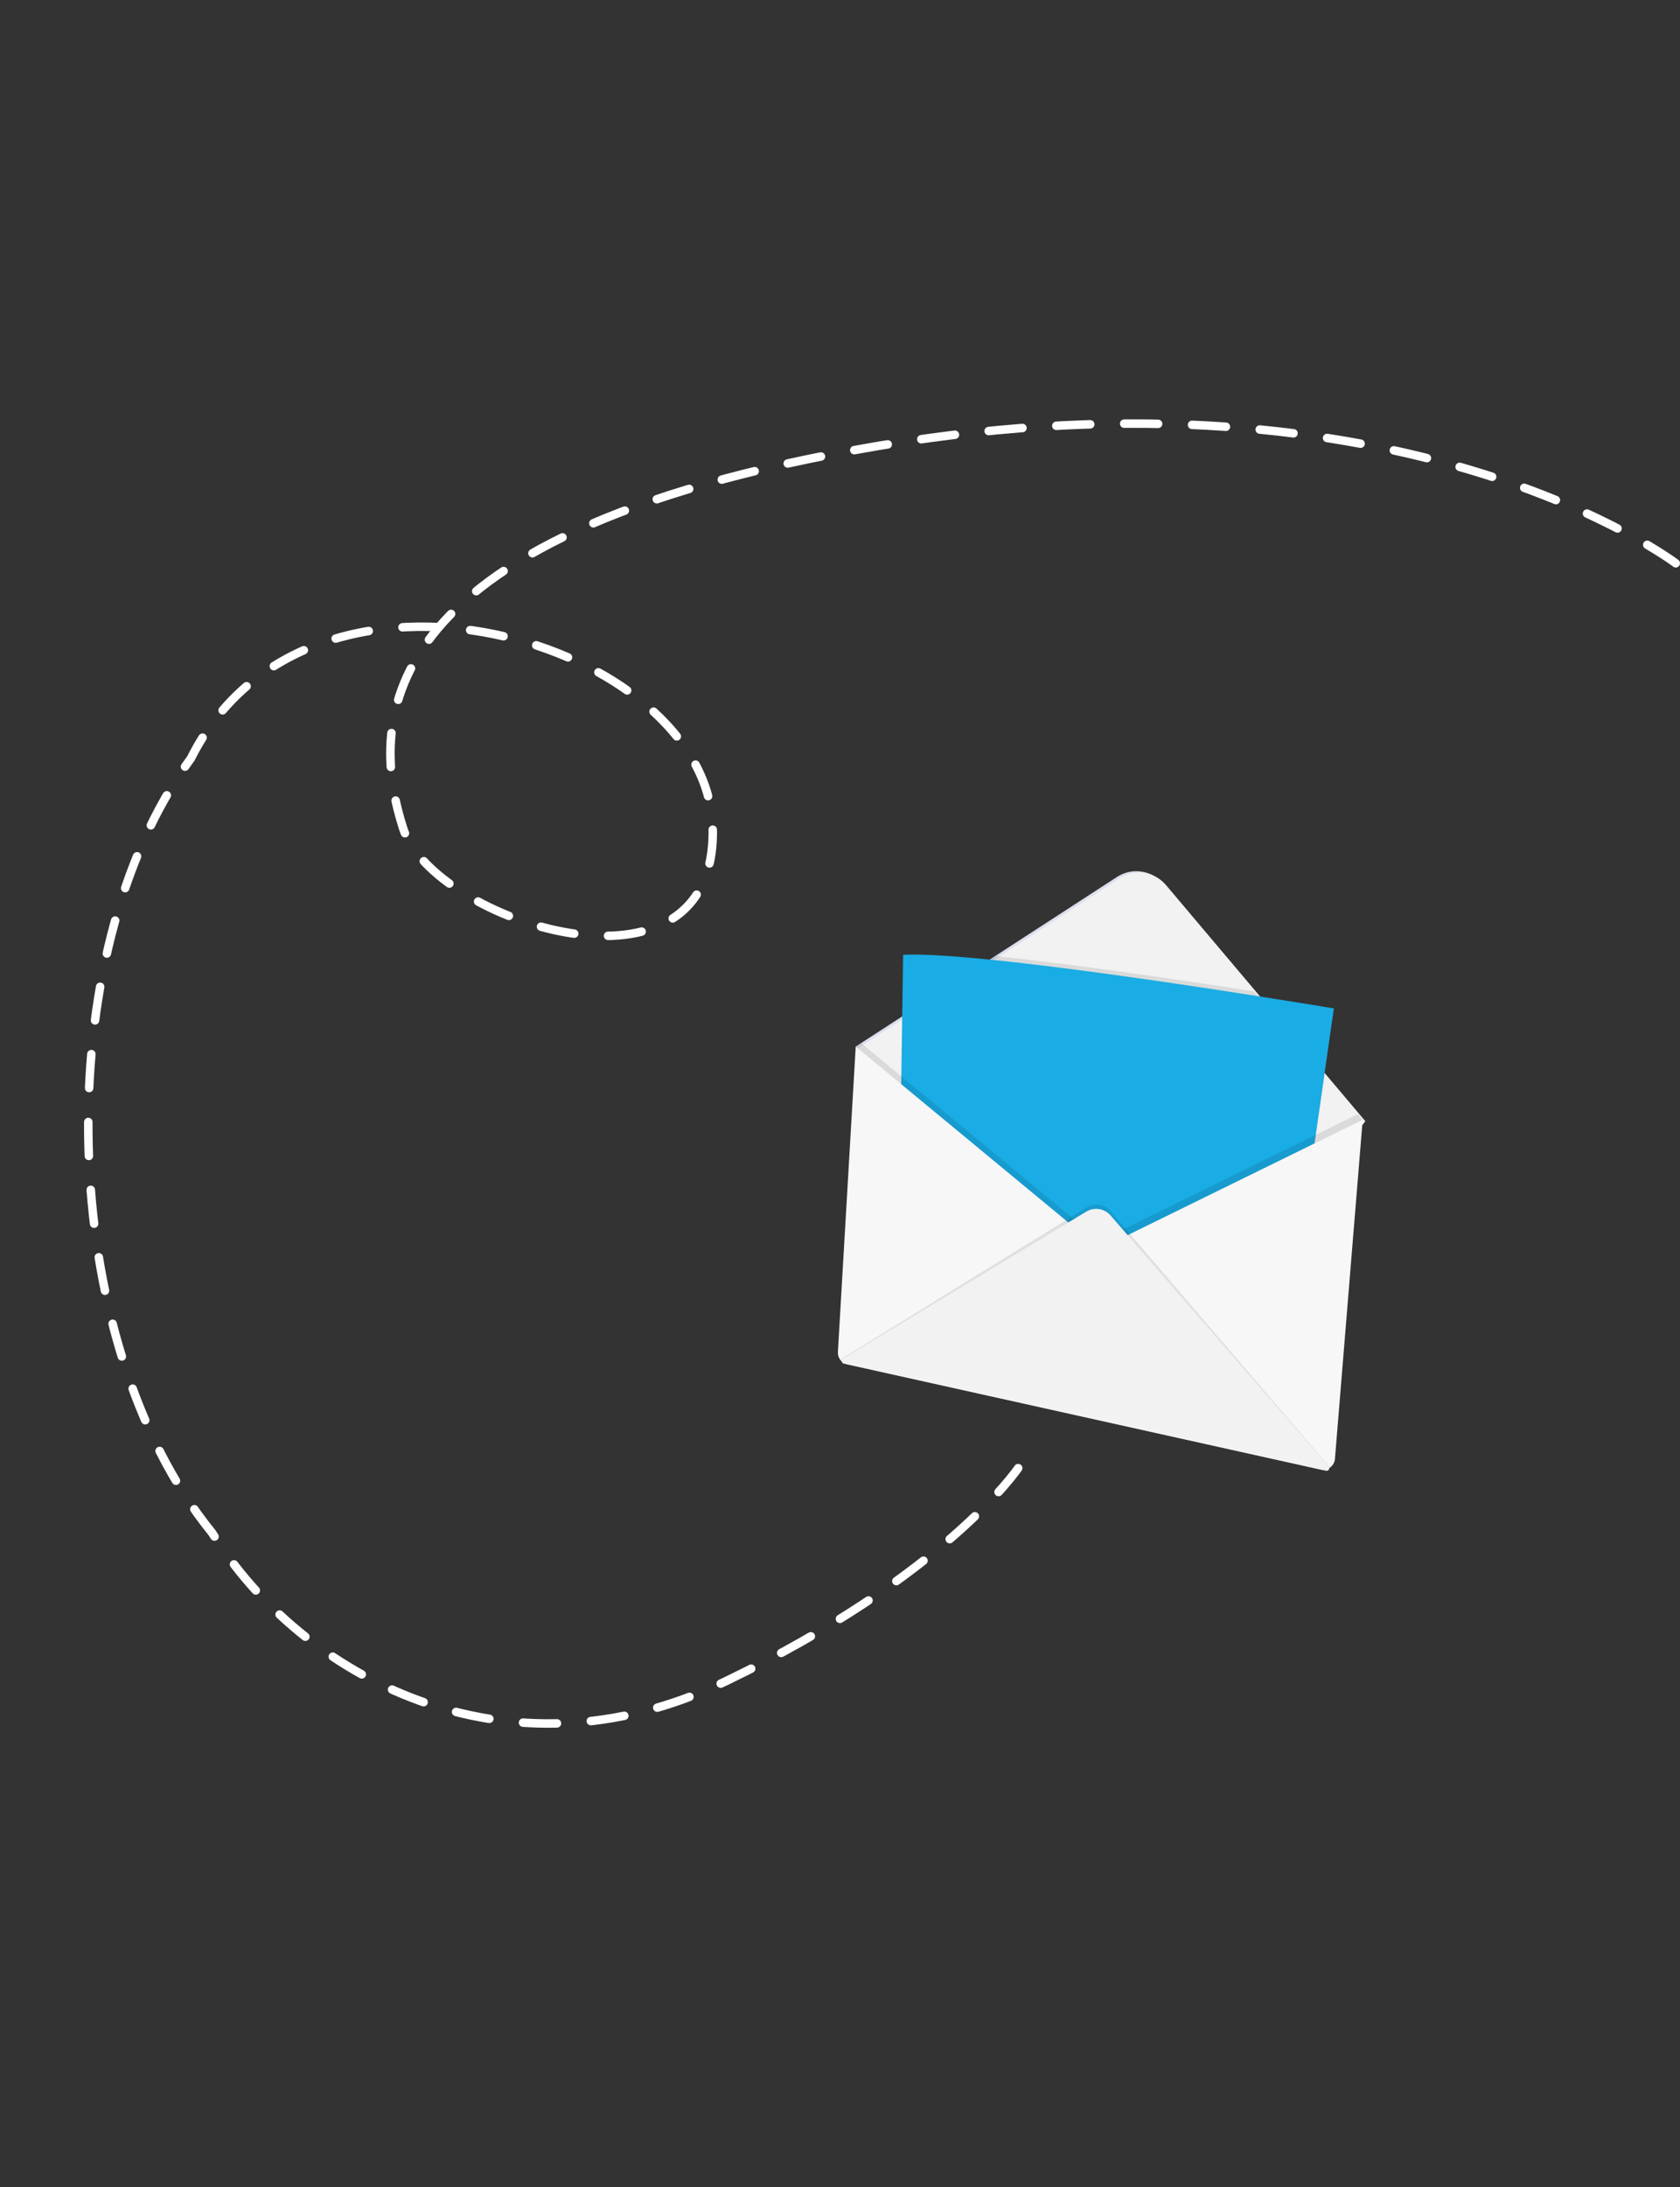 <?xml version="1.0" encoding="utf-8"?>
<!-- Generator: Adobe Illustrator 16.0.0, SVG Export Plug-In . SVG Version: 6.00 Build 0)  -->
<!DOCTYPE svg PUBLIC "-//W3C//DTD SVG 1.1//EN" "http://www.w3.org/Graphics/SVG/1.1/DTD/svg11.dtd">
<svg version="1.1" id="Calque_1" xmlns="http://www.w3.org/2000/svg" xmlns:xlink="http://www.w3.org/1999/xlink" x="0px" y="0px"
	 width="593.97px" height="772.674px" viewBox="0 0 593.97 772.674" enable-background="new 0 0 593.97 772.674"
	 xml:space="preserve">
<rect x="0" y="0" width="593.97" height="772.674" fill="#333333" stroke="none"/>
<rect display="none" fill="#F69F31" width="592.47" height="772.674"/>
<g>
	<title>envelope</title>
	<path fill="#DCDFED" d="M394.96,309.784l-92.417,59.958l60.312,108.776c0.568,1.028,1.543,1.771,2.686,2.049l54.646,13.331
		c1.929,0.466,3.923-0.478,4.785-2.264l27.105-56.315l29.707-39.713l-70.496-83.401C407.23,307.406,400.238,306.368,394.96,309.784z
		"/>
	<path fill="#F2F2F2" d="M482.725,396.077l-0.263,0.354l-17.4,23.265l-0.314,0.421l-11.729,15.679l-23.184,48.173l-0.65,1.347
		l-3.272,6.796c-0.862,1.792-2.859,2.735-4.791,2.265l-54.646-13.337c-1.144-0.276-2.118-1.02-2.687-2.049l-5.255-9.462
		l-0.944-1.703l-37.93-68.439l-0.325-0.583l-15.854-28.59l1.915-1.243l14.522-9.419l0.336-0.22l30.578-19.839l1.931-1.252
		l43.133-27.985c5.276-3.422,12.274-2.386,16.334,2.418l32.16,38.061l1.413,1.696l23.342,27.615l0.129,0.151l11.735,13.882
		l1.477,1.749L482.725,396.077z"/>
	<path opacity="0.1" fill="#010202" enable-background="new    " d="M468.367,379.726l-2.85,19.79l-0.858,5.973l-0.492,12.722
		l-0.038,0.994l-2.556,66.475c-0.092,2.326-2.054,4.138-4.381,4.045c-0.251-0.011-0.501-0.044-0.746-0.098l-27.545-6.148
		l-0.295-0.068l-70.642-15.765l-1.298-0.291l-38.835-8.671l0.89-59.768l0.029-1.996l0.268-18.092l0.299-19.967l30.579-19.84
		l1.93-1.25c28.363,2.907,66.086,8.503,91.64,12.492l1.413,1.695l23.324,27.615L468.367,379.726z"/>
	<path fill="#1AACE4" d="M471.592,356.259l-3.353,23.325l-3.076,21.36l-0.858,5.958l-0.491,12.723l-2.594,67.467
		c-0.093,2.327-2.054,4.137-4.381,4.046c-0.251-0.011-0.502-0.043-0.747-0.099l-27.841-6.216l-70.642-15.765l-40.132-8.963
		l0.918-61.764l0.27-18.091l0.313-21.161l0.323-21.766c6.636-0.315,17.556,0.395,30.594,1.706
		c29.19,2.93,68.983,8.856,95.001,12.938C460.828,354.457,471.592,356.259,471.592,356.259z"/>
	<path opacity="0.1" fill="#010202" enable-background="new    " d="M480.102,393.606l-14.938,7.325l-76.239,37.392l-70.259-58.067
		l-14.204-11.758l-1.915,1.244l15.854,28.59l-0.918,61.764l40.132,8.963l5.243,9.46c0.57,1.028,1.544,1.772,2.687,2.049
		l54.646,13.331c1.93,0.465,3.92-0.479,4.782-2.264l3.273-6.798l27.84,6.218c2.272,0.504,4.525-0.929,5.03-3.201
		c0.054-0.245,0.088-0.496,0.099-0.746l2.592-67.469l17.717-23.678l0.049-0.599L480.102,393.606z"/>
	<path fill="#F8F7F7" d="M302.543,369.742l-6.301,107.904c-0.122,2.062,1.273,3.909,3.289,4.356l167.343,37.16
		c2.272,0.498,4.52-0.94,5.016-3.214c0.041-0.183,0.068-0.371,0.084-0.557l9.808-119.786l-92.857,45.544L302.543,369.742z"/>
	<path opacity="0.1" fill="#010202" enable-background="new    " d="M297.394,480.116l86.937-53.635
		c2.657-1.612,6.09-1.075,8.127,1.271l77.813,90.752c0.282,0.323,0.421,0.091,0,0L297.394,480.116
		C296.899,480.007,296.963,480.374,297.394,480.116z"/>
	<path fill="#F2F2F2" d="M298.016,480.026l86.038-51.974c2.81-1.696,6.43-1.125,8.581,1.35l77.109,88.679
		c0.335,0.389,0.294,0.976-0.095,1.312c-0.223,0.191-0.521,0.269-0.807,0.205l-170.548-37.869c-0.499-0.108-0.817-0.602-0.71-1.103
		C297.64,480.376,297.796,480.159,298.016,480.026z"/>
</g>
<path fill="none" stroke="#FFFFFF" stroke-width="3" stroke-linecap="round" stroke-linejoin="round" stroke-miterlimit="10" stroke-dasharray="12" d="
	M592.47,198.992c0,0-95.996-72.946-281.987-41.447c-185.991,31.499-178.491,101.995-167.992,134.993
	c10.5,32.999,110.995,65.997,109.495,0c-1.5-65.996-142.494-108.332-184.491-24.609c-50.998,69.312-47.998,205.423,7.5,273.598
	c31.498,50.659,103.494,89.995,181.491,52.497S359.98,518.67,359.98,518.67"/>
</svg>
